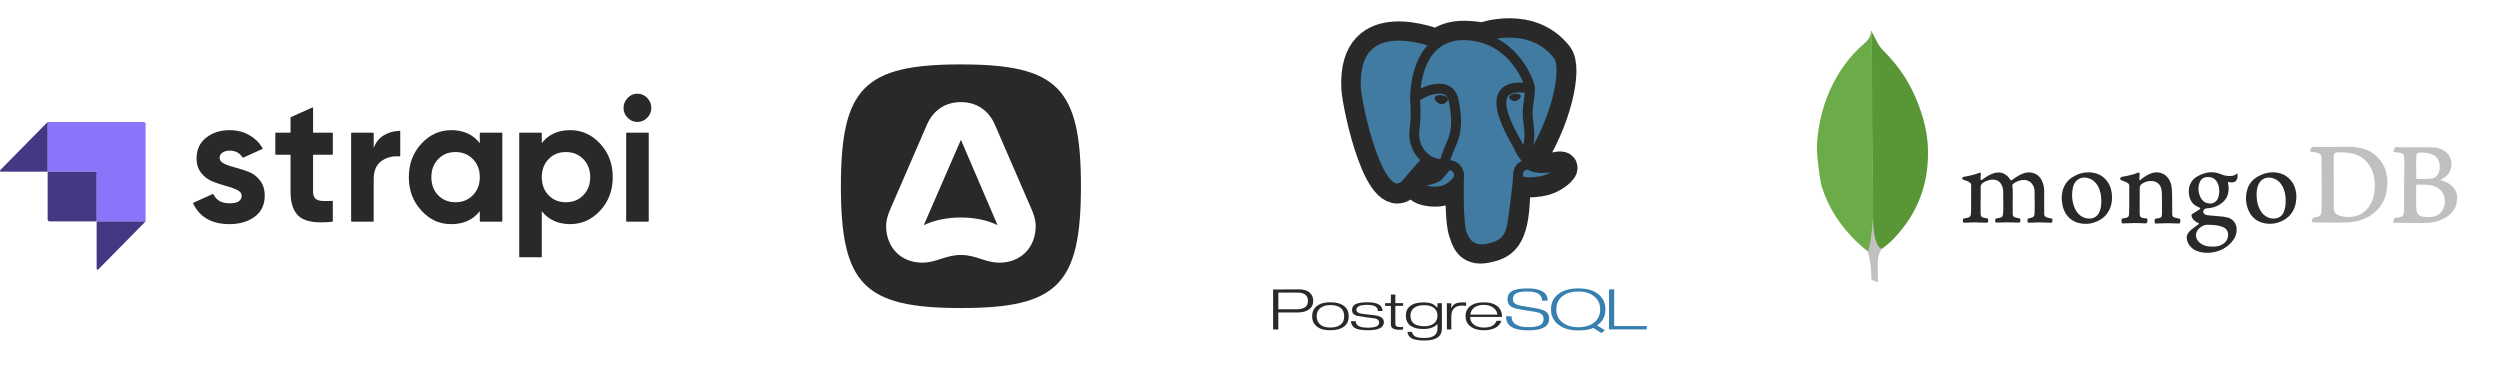 <svg width="427" height="63" viewBox="0 0 427 63" fill="none" xmlns="http://www.w3.org/2000/svg">
<path d="M221.432 52.823H218.341V49.971H221.606C222.8 49.971 223.399 50.453 223.399 51.419C223.399 52.355 222.745 52.823 221.438 52.823M223.663 49.944C223.239 49.596 222.646 49.422 221.882 49.422L217.447 49.445V56.273H218.341L218.333 53.369H221.633C222.46 53.369 223.113 53.195 223.587 52.847C224.062 52.499 224.3 52.017 224.3 51.399C224.3 50.781 224.088 50.299 223.663 49.951V49.944ZM229.448 54.828C229.359 55.056 229.213 55.256 229.024 55.409C228.623 55.766 228.013 55.944 227.192 55.944C226.45 55.944 225.881 55.77 225.484 55.422C225.087 55.074 224.888 54.61 224.888 54.026C224.888 53.723 224.94 53.453 225.044 53.218C225.146 52.987 225.301 52.782 225.495 52.623C225.907 52.28 226.471 52.108 227.192 52.108C228.787 52.108 229.585 52.748 229.585 54.026C229.585 54.33 229.538 54.596 229.449 54.827M229.611 52.309C229.067 51.854 228.26 51.626 227.192 51.626C226.184 51.626 225.403 51.859 224.854 52.323C224.357 52.743 224.109 53.31 224.109 54.023C224.109 54.736 224.365 55.304 224.879 55.739C225.169 55.977 225.507 56.151 225.868 56.248C226.245 56.354 226.687 56.406 227.194 56.406C228.255 56.406 229.065 56.181 229.62 55.731C230.116 55.321 230.365 54.751 230.365 54.023C230.365 53.289 230.114 52.717 229.611 52.307L229.611 52.309ZM236.37 55.025C236.37 55.944 235.471 56.402 233.674 56.402C233.124 56.402 232.662 56.37 232.286 56.307C231.909 56.243 231.604 56.137 231.37 55.989C231.189 55.877 231.038 55.73 230.939 55.55C230.826 55.338 230.755 55.107 230.731 54.868L231.567 54.861C231.567 55.223 231.713 55.489 232.006 55.66C232.32 55.865 232.877 55.968 233.675 55.968C234.931 55.968 235.56 55.68 235.56 55.098C235.56 54.761 235.349 54.529 234.928 54.401C234.842 54.377 234.335 54.312 233.404 54.2L231.664 53.919C231.168 53.739 230.921 53.414 230.921 52.945C230.921 52.485 231.142 52.143 231.586 51.919C231.805 51.825 232.078 51.754 232.406 51.703C232.735 51.651 233.115 51.626 233.548 51.626C235.278 51.626 236.136 52.123 236.136 53.117H235.339C235.339 52.418 234.731 52.069 233.515 52.069C232.896 52.069 232.434 52.14 232.13 52.281C231.826 52.422 231.674 52.64 231.674 52.933C231.674 53.201 231.874 53.404 232.29 53.526C232.53 53.59 233.083 53.664 233.946 53.746C234.72 53.81 235.25 53.9 235.539 54.017C236.088 54.213 236.363 54.545 236.363 55.013L236.37 55.025ZM239.653 56.269L239.313 56.313L239.1 56.327C238.556 56.327 238.163 56.255 237.922 56.111C237.682 55.966 237.562 55.713 237.562 55.351V52.238H236.569V51.78H237.554L237.562 50.309H238.325V51.78H239.652V52.245L238.325 52.238V55.267C238.325 55.493 238.39 55.649 238.521 55.734C238.652 55.82 238.886 55.863 239.221 55.863C239.269 55.867 239.323 55.866 239.38 55.858C239.438 55.85 239.526 55.831 239.644 55.803L239.652 56.27L239.653 56.269ZM244.926 55.237C244.711 55.397 244.47 55.518 244.214 55.596C243.948 55.679 243.641 55.72 243.295 55.72C241.7 55.72 240.903 55.118 240.903 53.913C240.903 53.352 241.107 52.912 241.515 52.595C241.923 52.279 242.497 52.127 243.238 52.127C243.985 52.127 244.552 52.287 244.937 52.606C245.322 52.925 245.517 53.354 245.517 53.891C245.517 54.477 245.32 54.929 244.925 55.246M246.279 51.791H245.519L245.511 52.561C245.175 52.248 244.935 52.051 244.791 51.968C244.364 51.754 243.812 51.647 243.135 51.647C242.142 51.647 241.385 51.847 240.862 52.269C240.366 52.651 240.118 53.202 240.118 53.924C240.118 54.28 240.181 54.599 240.306 54.879C240.43 55.158 240.618 55.403 240.855 55.593C241.386 55.993 242.118 56.194 243.075 56.194C244.223 56.194 245.039 55.906 245.519 55.323V56.127C245.519 56.635 245.344 57.028 244.989 57.306C244.633 57.585 244.064 57.724 243.263 57.724C242.511 57.724 241.975 57.629 241.655 57.439C241.415 57.294 241.257 57.04 241.159 56.681H240.374C240.461 57.183 240.693 57.547 241.071 57.772C241.509 58.031 242.248 58.16 243.289 58.16C245.279 58.16 246.275 57.483 246.275 56.128V51.776L246.279 51.791ZM250.404 52.243C250.192 52.21 249.978 52.193 249.764 52.192C248.511 52.192 247.885 52.821 247.885 54.08V56.268H247.131L247.123 51.791L247.886 51.798V52.596H247.926C248.043 52.295 248.257 52.043 248.534 51.881C248.838 51.724 249.29 51.645 249.894 51.645H250.405V52.244L250.404 52.243ZM251.113 53.739C251.209 53.23 251.424 52.836 251.76 52.557C251.979 52.396 252.227 52.275 252.503 52.194C252.78 52.112 253.093 52.073 253.432 52.073C254.109 52.073 254.663 52.243 255.091 52.583C255.52 52.923 255.735 53.308 255.735 53.739H251.103M255.809 52.358C255.542 52.113 255.212 51.932 254.816 51.815C254.421 51.697 253.954 51.638 253.432 51.638C252.436 51.638 251.678 51.848 251.133 52.269C250.588 52.689 250.317 53.261 250.317 53.984C250.317 54.708 250.578 55.282 251.101 55.707C251.667 56.175 252.465 56.41 253.495 56.41C253.906 56.41 254.286 56.367 254.636 56.276C254.986 56.185 255.291 56.07 255.552 55.914C256.011 55.613 256.302 55.24 256.424 54.798H255.6C255.317 55.563 254.613 55.946 253.488 55.946C252.693 55.946 252.081 55.758 251.657 55.383C251.288 55.062 251.105 54.647 251.105 54.136H256.546C256.546 53.377 256.303 52.781 255.817 52.35L255.809 52.358Z" fill="#292929"/>
<path d="M264.601 54.431C264.601 55.76 263.43 56.425 261.088 56.425C259.685 56.425 258.661 56.196 258.016 55.738C257.488 55.361 257.224 54.787 257.224 54.016H258.166C258.166 55.256 259.139 55.877 261.087 55.877C262.021 55.877 262.697 55.743 263.113 55.495C263.465 55.271 263.641 54.919 263.641 54.441C263.641 53.968 263.401 53.636 262.921 53.445C262.655 53.343 261.984 53.214 260.928 53.057C259.598 52.872 258.738 52.686 258.342 52.501C257.771 52.228 257.479 51.765 257.479 51.11C257.479 50.508 257.722 50.039 258.208 49.748C258.731 49.422 259.628 49.258 260.898 49.258C263.194 49.258 264.34 49.955 264.34 51.351H263.389C263.389 50.306 262.537 49.783 260.833 49.783C259.979 49.783 259.354 49.889 258.958 50.098C258.584 50.323 258.397 50.652 258.397 51.087C258.397 51.543 258.638 51.862 259.118 52.047C259.374 52.155 260.127 52.304 261.375 52.495C262.55 52.655 263.342 52.844 263.754 53.059C264.314 53.323 264.594 53.78 264.594 54.43L264.601 54.431ZM272.258 55.109C271.897 55.372 271.493 55.569 271.065 55.691C270.621 55.82 270.124 55.892 269.574 55.892C268.446 55.892 267.546 55.615 266.854 55.061C266.162 54.508 265.823 53.763 265.823 52.841C265.823 51.88 266.166 51.132 266.852 50.595C267.537 50.058 268.448 49.79 269.58 49.79C270.728 49.79 271.632 50.071 272.289 50.632C272.617 50.885 272.881 51.214 273.059 51.59C273.231 51.956 273.307 52.373 273.307 52.842C273.307 53.798 272.96 54.554 272.265 55.11M272.766 55.562C273.257 55.245 273.621 54.861 273.856 54.409C274.09 53.958 274.209 53.437 274.209 52.846C274.209 51.787 273.824 50.938 273.055 50.298C272.644 49.947 272.148 49.686 271.566 49.515C270.985 49.344 270.319 49.258 269.573 49.258C268.121 49.258 266.982 49.58 266.154 50.225C265.327 50.871 264.914 51.743 264.914 52.846C264.901 53.349 265.008 53.847 265.226 54.3C265.444 54.752 265.766 55.145 266.166 55.445C267 56.104 268.142 56.433 269.588 56.433C270.083 56.438 270.578 56.403 271.067 56.328C271.488 56.258 271.846 56.151 272.14 56.005L273.534 56.889L274.115 56.4L272.767 55.563L272.766 55.562ZM281.262 56.258H274.821V49.43L275.706 49.415V55.688H281.27L281.262 56.258Z" fill="#367FAF"/>
<path d="M258.82 33.243C259.074 31.11 258.998 30.798 260.572 31.143L260.972 31.179C262.182 31.234 263.758 30.983 264.695 30.546C266.698 29.609 267.885 28.044 265.911 28.455C261.407 29.392 261.098 27.853 261.098 27.853C265.853 20.734 267.841 11.696 266.125 9.483C261.445 3.449 253.343 6.303 253.207 6.377L253.164 6.385C252.274 6.199 251.278 6.088 250.16 6.069C248.123 6.035 246.575 6.608 245.402 7.506C245.402 7.506 230.95 1.498 231.621 15.061C231.765 17.94 235.721 36.894 240.439 31.171C242.164 29.078 243.829 27.308 243.829 27.308C244.657 27.863 245.647 28.145 246.687 28.044L246.766 27.975C246.741 28.235 246.753 28.489 246.798 28.79C245.582 30.16 245.94 30.401 243.51 30.905C241.051 31.417 242.496 32.327 243.439 32.564C244.582 32.852 247.227 33.261 249.014 30.737L248.943 31.025C249.42 31.41 249.387 33.791 249.455 35.492C249.523 37.193 249.635 38.781 249.986 39.718C250.336 40.654 250.736 43.065 253.929 42.374C256.599 41.797 258.639 40.966 258.826 33.24" fill="#292929"/>
<path d="M258.82 33.243C259.074 31.11 258.998 30.798 260.572 31.143L260.972 31.179C262.182 31.234 263.758 30.983 264.695 30.546C266.698 29.609 267.885 28.044 265.911 28.455C261.407 29.392 261.098 27.853 261.098 27.853C265.853 20.734 267.841 11.696 266.125 9.483C261.445 3.449 253.343 6.303 253.207 6.377L253.164 6.385C252.274 6.199 251.278 6.088 250.16 6.069C248.123 6.035 246.575 6.608 245.402 7.506C245.402 7.506 230.95 1.498 231.621 15.061C231.765 17.94 235.721 36.894 240.439 31.171C242.164 29.078 243.829 27.308 243.829 27.308C244.657 27.863 245.647 28.145 246.687 28.044L246.766 27.975C246.741 28.235 246.753 28.489 246.798 28.79C245.582 30.16 245.94 30.401 243.51 30.905C241.051 31.417 242.496 32.327 243.439 32.564C244.582 32.852 247.227 33.261 249.014 30.737L248.943 31.025C249.42 31.41 249.387 33.791 249.455 35.492C249.523 37.193 249.635 38.781 249.986 39.718C250.336 40.654 250.736 43.065 253.929 42.374C256.599 41.797 258.639 40.966 258.826 33.24" stroke="#292929" stroke-width="5.046"/>
<path d="M265.911 28.454C261.407 29.392 261.097 27.853 261.097 27.853C265.853 20.733 267.841 11.695 266.126 9.483C261.445 3.45 253.343 6.303 253.208 6.377L253.164 6.385C252.273 6.199 251.278 6.087 250.158 6.069C248.121 6.035 246.575 6.608 245.4 7.505C245.4 7.505 230.947 1.498 231.618 15.061C231.761 17.94 235.717 36.894 240.436 31.171C242.161 29.078 243.82 27.308 243.82 27.308C244.647 27.864 245.638 28.145 246.677 28.045L246.758 27.976C246.733 28.235 246.745 28.49 246.791 28.79C245.576 30.161 245.933 30.401 243.503 30.906C241.043 31.417 242.487 32.327 243.431 32.565C244.574 32.853 247.22 33.261 249.006 30.737L248.935 31.025C249.412 31.41 249.746 33.529 249.69 35.449C249.633 37.369 249.597 38.688 249.972 39.718C250.346 40.748 250.721 43.066 253.916 42.375C256.585 41.797 257.968 40.302 258.16 37.807C258.297 36.033 258.605 36.296 258.625 34.711L258.873 33.961C259.158 31.557 258.918 30.781 260.563 31.142L260.963 31.178C262.173 31.233 263.756 30.982 264.687 30.545C266.689 29.608 267.877 28.043 265.903 28.454L265.911 28.454Z" fill="#417BA2"/>
<path d="M249.208 29.832C249.084 34.306 249.239 38.803 249.673 39.905C250.106 41.007 251.036 43.13 254.231 42.439C256.9 41.862 257.871 40.745 258.292 38.279C258.603 36.472 259.201 31.427 259.278 30.394M245.386 7.406C245.386 7.406 230.923 1.448 231.596 15.005C231.739 17.883 235.695 36.838 240.421 31.115C242.146 29.022 243.705 27.38 243.705 27.38M253.192 6.317C252.691 6.476 261.238 3.166 266.094 9.426C267.81 11.638 265.829 20.676 261.066 27.797" stroke="#292929" stroke-width="1.682" stroke-linecap="round" stroke-linejoin="round"/>
<path d="M261.066 27.796C261.066 27.796 261.376 29.336 265.88 28.398C267.853 27.986 266.665 29.552 264.664 30.49C263.021 31.259 259.338 31.456 259.278 30.393C259.123 27.651 261.216 28.483 261.066 27.796ZM261.066 27.796C260.929 27.178 259.993 26.57 259.374 25.056C258.833 23.734 251.96 13.595 261.28 15.101C261.622 15.03 258.849 6.157 250.127 6.013C241.405 5.869 241.7 16.833 241.7 16.833" stroke="#292929" stroke-width="1.682" stroke-linecap="round" stroke-linejoin="bevel"/>
<path d="M246.768 28.735C245.553 30.106 245.91 30.346 243.48 30.851C241.021 31.362 242.466 32.272 243.408 32.51C244.551 32.797 247.197 33.207 248.983 30.682C249.527 29.913 248.98 28.687 248.234 28.374C247.873 28.223 247.389 28.034 246.768 28.735Z" stroke="#292929" stroke-width="1.682" stroke-linejoin="round"/>
<path d="M246.688 28.711C246.566 27.905 246.951 26.947 247.363 25.825C247.983 24.143 249.413 22.459 248.269 17.122C247.416 13.144 241.697 16.294 241.693 16.834C241.689 17.375 241.958 19.569 241.597 22.123C241.135 25.457 243.701 28.278 246.655 27.99" stroke="#292929" stroke-width="1.682" stroke-linecap="round" stroke-linejoin="round"/>
<path d="M245.328 16.752C245.301 16.936 245.662 17.428 246.13 17.494C246.599 17.559 247 17.176 247.026 16.992C247.053 16.808 246.692 16.605 246.223 16.538C245.755 16.472 245.353 16.568 245.328 16.752Z" fill="#292929" stroke="#292929" stroke-width="0.561"/>
<path d="M259.602 16.376C259.628 16.56 259.268 17.046 258.8 17.118C258.331 17.19 257.93 16.8 257.904 16.616C257.877 16.432 258.239 16.229 258.708 16.163C259.177 16.096 259.577 16.193 259.604 16.377L259.602 16.376Z" fill="#292929" stroke="#292929" stroke-width="0.28"/>
<path d="M261.28 15.102C261.357 16.546 260.971 17.532 260.923 19.07C260.85 21.305 261.979 23.864 260.279 26.427" stroke="#292929" stroke-width="1.682" stroke-linecap="round" stroke-linejoin="round"/>
<g clip-path="url(#clip0_3001_1571)">
<path d="M164.124 52.615C147.59 52.615 143.624 48.589 143.624 31.808C143.624 15.026 147.59 11 164.124 11C180.658 11 184.624 15.026 184.624 31.808C184.624 48.589 180.658 52.615 164.124 52.615ZM158.321 21.298L151.891 36.13C151.599 36.851 151.348 37.783 151.348 38.588C151.348 42.275 153.895 44.86 157.527 44.86C158.718 44.86 159.706 44.542 160.711 44.22L160.712 44.219C161.751 43.886 162.808 43.546 164.124 43.546C165.455 43.546 166.487 43.883 167.506 44.215L167.507 44.215C168.501 44.539 169.484 44.86 170.721 44.86C174.353 44.86 176.9 42.275 176.9 38.588C176.9 37.783 176.649 36.851 176.357 36.13L169.928 21.298C168.842 18.798 166.754 17.441 164.124 17.441C161.494 17.441 159.406 18.797 158.321 21.298ZM157.778 38.461L164.124 23.883L170.387 38.461C168.591 37.571 166.337 37.147 164.124 37.147C161.828 37.147 159.656 37.571 157.778 38.461Z" fill="#292929"/>
</g>
<path d="M107.204 20.118C107.671 20.594 108.224 20.832 108.86 20.832C109.497 20.832 110.079 20.594 110.546 20.118C111.013 19.642 111.248 19.079 111.248 18.431C111.248 17.783 111.013 17.215 110.546 16.729C110.079 16.242 109.517 16 108.86 16C108.203 16 107.671 16.244 107.204 16.729C106.737 17.216 106.502 17.783 106.502 18.431C106.502 19.079 106.737 19.642 107.204 20.118ZM56.846 26.336C56.846 26.385 56.806 26.427 56.756 26.427H53.472V32.751C53.472 33.278 53.602 33.663 53.861 33.907C54.119 34.151 54.497 34.286 54.996 34.317C55.428 34.343 55.949 34.343 56.559 34.317L56.708 34.309H56.752C56.803 34.303 56.846 34.345 56.846 34.396V37.777C56.846 37.823 56.812 37.862 56.767 37.866L56.708 37.874C54.134 38.153 52.316 37.894 51.25 37.097C50.165 36.287 49.623 34.838 49.623 32.749V26.427H47.114C47.066 26.427 47.025 26.387 47.025 26.336V22.747C47.025 22.698 47.064 22.657 47.114 22.657H49.623V20.146C49.623 20.074 49.664 20.01 49.729 19.982L53.349 18.359C53.408 18.333 53.473 18.376 53.473 18.442V22.658H56.758C56.806 22.658 56.847 22.698 56.847 22.749V26.338L56.846 26.336ZM63.828 25.271C64.185 24.298 64.779 23.569 65.603 23.081C66.359 22.636 67.195 22.396 68.108 22.358H68.17C68.203 22.356 68.242 22.354 68.274 22.354C68.324 22.354 68.363 22.394 68.363 22.445V26.57C68.363 26.657 68.289 26.723 68.205 26.716C67.094 26.614 66.098 26.863 65.214 27.462C64.29 28.091 63.826 29.134 63.826 30.594V37.77C63.826 37.819 63.787 37.86 63.737 37.86H60.063C60.015 37.86 59.974 37.821 59.974 37.77V22.747C59.974 22.698 60.013 22.657 60.063 22.657H63.737C63.785 22.657 63.826 22.696 63.826 22.747V25.271H63.828ZM77.082 22.23C79.172 22.23 80.793 22.97 81.948 24.449V22.745C81.948 22.696 81.988 22.655 82.038 22.655H85.711C85.76 22.655 85.801 22.694 85.801 22.745V37.766C85.801 37.815 85.762 37.857 85.711 37.857H82.038C81.989 37.857 81.948 37.817 81.948 37.766V36.062C80.795 37.541 79.172 38.282 77.082 38.282C74.992 38.282 73.386 37.507 71.962 35.956C70.539 34.406 69.828 32.505 69.828 30.256C69.828 28.006 70.539 26.106 71.962 24.555C73.386 23.004 75.093 22.23 77.082 22.23ZM77.799 25.97C76.604 25.97 75.619 26.37 74.843 27.171C74.067 27.972 73.678 29 73.678 30.258C73.678 31.515 74.067 32.549 74.843 33.359C75.619 34.149 76.604 34.545 77.799 34.545C78.993 34.545 79.983 34.145 80.769 33.344C81.554 32.543 81.948 31.515 81.948 30.258C81.948 29 81.556 27.972 80.769 27.171C79.983 26.37 78.993 25.97 77.799 25.97ZM97.374 22.23C99.384 22.23 101.1 23.004 102.524 24.555C103.947 26.106 104.658 28.006 104.658 30.256C104.658 32.505 103.947 34.406 102.524 35.956C101.1 37.507 99.384 38.282 97.374 38.282C95.364 38.282 93.673 37.541 92.537 36.062V43.846C92.537 43.895 92.498 43.937 92.448 43.937H88.775C88.726 43.937 88.685 43.897 88.685 43.846V22.745C88.685 22.696 88.724 22.655 88.775 22.655H92.448C92.497 22.655 92.537 22.694 92.537 22.745V24.449C93.673 22.97 95.284 22.23 97.374 22.23ZM96.658 25.97C95.463 25.97 94.478 26.37 93.703 27.171C92.927 27.972 92.537 29 92.537 30.258C92.537 31.515 92.925 32.549 93.703 33.359C94.478 34.149 95.463 34.545 96.658 34.545C97.853 34.545 98.843 34.145 99.628 33.344C100.413 32.543 100.808 31.515 100.808 30.258C100.808 29 100.415 27.972 99.628 27.171C98.843 26.37 97.853 25.97 96.658 25.97ZM107.04 37.857C106.992 37.857 106.951 37.817 106.951 37.766V22.747C106.951 22.698 106.99 22.657 107.04 22.657H110.714C110.762 22.657 110.803 22.696 110.803 22.747V37.768C110.803 37.817 110.764 37.858 110.714 37.858H107.04V37.857ZM38.303 27.961C37.776 27.707 37.512 27.379 37.512 26.973C37.512 26.567 37.675 26.283 38.005 26.06C38.332 25.837 38.746 25.726 39.244 25.726C40.199 25.726 40.919 26.106 41.407 26.863C41.44 26.916 41.507 26.937 41.563 26.912L44.812 25.448C44.861 25.426 44.879 25.367 44.853 25.32L44.786 25.205C44.77 25.176 44.753 25.15 44.74 25.127C44.183 24.236 43.463 23.571 42.559 23.066C41.563 22.509 40.459 22.23 39.244 22.23C37.633 22.23 36.283 22.66 35.2 23.522C34.115 24.383 33.574 25.564 33.574 27.063C33.574 28.057 33.838 28.882 34.365 29.542C34.891 30.201 35.533 30.683 36.291 30.987C36.989 31.268 37.687 31.504 38.385 31.699L38.559 31.746C39.315 31.948 39.957 32.177 40.486 32.43C41.012 32.683 41.276 33.013 41.276 33.418C41.276 34.288 40.59 34.725 39.216 34.725C37.843 34.725 37.004 34.234 36.499 33.249C36.456 33.164 36.356 33.127 36.27 33.164L33.031 34.627C32.984 34.647 32.965 34.702 32.986 34.747L33.023 34.825C34.154 37.129 36.22 38.282 39.215 38.282C40.927 38.282 42.354 37.86 43.498 37.02C44.643 36.179 45.214 34.978 45.214 33.418C45.214 32.384 44.95 31.523 44.423 30.834C43.897 30.144 43.255 29.653 42.497 29.358C41.8 29.086 41.102 28.86 40.404 28.675L40.229 28.629C39.473 28.437 38.831 28.214 38.303 27.961Z" fill="#292929"/>
<path d="M24.546 20.832H8.138V29.325H16.505V37.815H24.87V21.163C24.87 20.981 24.725 20.832 24.544 20.832H24.546Z" fill="#8B74F9"/>
<path d="M16.572 29.325H16.179V29.724H16.572V29.325Z" fill="#8B74F9"/>
<path d="M8.138 29.325H16.179C16.358 29.325 16.505 29.473 16.505 29.656V37.818H8.463C8.285 37.818 8.138 37.67 8.138 37.487V29.325Z" fill="#433884"/>
<path d="M16.505 37.815H24.87L16.782 46.025C16.68 46.129 16.505 46.055 16.505 45.907V37.813V37.815Z" fill="#433884"/>
<path d="M8.138 29.325H0.163C0.018 29.325 -0.054 29.147 0.048 29.043L8.138 20.832V29.325Z" fill="#433884"/>
<path d="M319.685 5.405L320.812 7.555C321.057 7.943 321.342 8.303 321.663 8.629C322.606 9.587 323.504 10.591 324.308 11.666C326.218 14.211 327.507 17.038 328.427 20.098C328.979 21.967 329.279 23.883 329.301 25.821C329.394 31.613 327.437 36.588 323.48 40.723C322.838 41.378 322.146 41.98 321.409 42.521C321.016 42.521 320.833 42.207 320.672 41.937C320.362 41.413 320.188 40.839 320.097 40.256C319.958 39.555 319.866 38.855 319.913 38.13V37.803C319.89 37.732 319.545 5.57 319.682 5.406L319.685 5.405Z" fill="#599636"/>
<path d="M319.685 5.336C319.639 5.242 319.592 5.313 319.547 5.36C319.57 5.826 319.408 6.247 319.154 6.644C318.878 7.043 318.509 7.345 318.141 7.672C316.093 9.471 314.483 11.643 313.194 14.072C311.491 17.343 310.594 20.846 310.342 24.536C310.228 25.868 310.755 30.563 311.171 31.917C312.297 35.515 314.322 38.527 316.957 41.143C317.602 41.772 318.292 42.357 319.005 42.917C319.212 42.917 319.236 42.73 319.281 42.59C319.372 42.292 319.441 41.987 319.488 41.679C319.695 40.511 319.81 39.343 319.948 38.175L319.695 5.336H319.685Z" fill="#6CAC48"/>
<path d="M320.815 43.946C320.861 43.409 321.125 42.965 321.39 42.521C321.114 42.406 320.907 42.171 320.745 41.913C320.607 41.679 320.492 41.389 320.4 41.142C320.078 40.161 320.008 39.134 319.917 38.129V37.52C319.803 37.615 319.778 38.408 319.778 38.525C319.709 39.599 319.572 40.651 319.365 41.678C319.296 42.098 319.251 42.519 318.997 42.893C318.997 42.94 318.997 42.987 319.02 43.056C319.433 44.294 319.549 45.556 319.619 46.84V47.307C319.619 47.867 319.596 47.751 320.056 47.937C320.24 48.007 320.449 48.031 320.632 48.17C320.77 48.17 320.793 48.055 320.793 47.961L320.724 47.19V45.04C320.701 44.666 320.77 44.292 320.817 43.941L320.815 43.946Z" fill="#C2BFBF"/>
<path d="M338.289 34.178V36.402C338.287 36.49 338.292 36.578 338.304 36.665C338.332 36.929 338.492 37.09 338.726 37.163C338.945 37.222 339.167 37.266 339.391 37.295C339.521 37.31 339.564 37.368 339.579 37.509C339.593 38.007 339.55 38.066 339.074 38.036C337.964 37.977 336.853 37.964 335.743 38.036H335.638C335.292 38.051 335.263 38.021 335.263 37.67C335.263 37.611 335.278 37.538 335.278 37.479C335.278 37.372 335.35 37.319 335.451 37.319C335.683 37.29 335.898 37.231 336.116 37.187C336.418 37.114 336.59 36.923 336.62 36.616C336.662 36.28 336.662 35.929 336.662 35.591L336.677 31.669C336.682 31.555 336.654 31.443 336.598 31.344C336.542 31.245 336.46 31.165 336.36 31.112C336.099 30.965 335.823 30.847 335.537 30.761C335.451 30.732 335.364 30.718 335.293 30.673C335.082 30.57 335.076 30.381 335.278 30.263C335.35 30.22 335.436 30.19 335.523 30.175C336.398 30.044 337.257 29.823 338.089 29.517C338.262 29.458 338.305 29.474 338.321 29.648C338.336 29.755 338.321 29.884 338.306 29.985C338.278 30.175 338.278 30.365 338.278 30.541C338.278 30.614 338.292 30.688 338.364 30.732C338.436 30.776 338.509 30.732 338.575 30.689C338.878 30.454 339.181 30.235 339.512 30.047C339.987 29.783 340.493 29.549 341.042 29.476C341.707 29.388 342.282 29.564 342.787 30.003C342.996 30.193 343.18 30.409 343.335 30.646C343.48 30.861 343.493 30.866 343.681 30.719C344.23 30.309 344.806 29.944 345.426 29.68C346.075 29.402 346.739 29.359 347.402 29.593C348.079 29.841 348.541 30.324 348.816 30.983C349.048 31.51 349.147 32.054 349.147 32.621V36.543C349.147 36.807 349.252 36.972 349.508 37.1C349.782 37.207 350.085 37.261 350.373 37.32C350.561 37.363 350.561 37.363 350.561 37.555C350.532 38.037 350.489 38.067 350.027 38.037C348.87 37.971 347.709 37.971 346.552 38.037C346.32 38.052 346.32 38.052 346.307 37.818V37.745C346.293 37.349 346.293 37.349 346.668 37.263L347.043 37.16C347.17 37.13 347.283 37.057 347.364 36.954C347.445 36.85 347.49 36.722 347.49 36.589L347.532 35.492L347.504 32.623C347.493 32.367 347.439 32.115 347.346 31.877C346.985 30.984 346.192 30.663 345.427 30.75C344.85 30.809 344.346 31.043 343.87 31.38C343.769 31.453 343.697 31.541 343.712 31.688C343.841 32.625 343.754 33.562 343.77 34.498V36.533C343.77 36.899 343.914 37.075 344.26 37.162L344.925 37.309C345.026 37.324 345.083 37.368 345.083 37.485V37.592C345.069 38.002 345.041 38.02 344.636 38.016C343.483 37.957 342.328 37.973 341.19 38.016C340.799 38.031 340.768 37.987 340.786 37.588C340.801 37.352 340.828 37.339 341.045 37.295L341.52 37.207C341.942 37.12 342.097 36.959 342.126 36.505L342.168 35.524L342.14 32.582C342.111 32.215 342.034 31.864 341.837 31.528C341.549 30.986 341.098 30.709 340.481 30.679C339.86 30.636 339.313 30.869 338.793 31.16C338.432 31.375 338.273 31.629 338.302 32.054V34.19L338.289 34.178ZM365.456 34.266V36.33C365.459 36.477 365.468 36.623 365.485 36.769C365.491 36.867 365.528 36.959 365.591 37.033C365.653 37.107 365.737 37.158 365.831 37.179C366.08 37.253 366.336 37.297 366.595 37.311C366.74 37.326 366.768 37.384 366.783 37.502V37.605C366.768 38.117 366.711 38.175 366.22 38.147C365.123 38.074 364.029 38.088 362.933 38.147L362.51 38.162C362.424 38.162 362.405 38.119 362.381 38.059C362.339 37.856 362.339 37.647 362.381 37.444C362.395 37.356 362.452 37.337 362.539 37.312C362.75 37.283 362.929 37.239 363.13 37.205C363.491 37.117 363.62 36.97 363.634 36.59L363.676 35.361V31.76C363.676 31.497 363.575 31.336 363.345 31.218C363.086 31.072 362.811 30.97 362.522 30.867C362.436 30.838 362.349 30.808 362.277 30.764C362.089 30.633 362.066 30.443 362.249 30.296C362.331 30.228 362.431 30.187 362.537 30.178C363.46 30.032 364.354 29.827 365.219 29.476C365.32 29.433 365.364 29.461 365.407 29.549C365.45 29.637 365.465 29.739 365.449 29.841L365.407 30.529C365.407 30.616 365.365 30.743 365.435 30.777C365.522 30.836 365.58 30.704 365.652 30.67C366.077 30.308 366.548 30.003 367.051 29.763C367.498 29.549 367.958 29.412 368.478 29.442C369.445 29.5 370.137 29.998 370.583 30.862C370.816 31.316 370.915 31.813 370.958 32.326L371 33.397L371.015 36.631C371.03 36.88 371.116 37.041 371.361 37.129C371.615 37.215 371.875 37.279 372.14 37.32C372.372 37.349 372.385 37.393 372.399 37.612V37.685C372.371 38.183 372.341 38.197 371.851 38.167C370.775 38.108 369.697 38.108 368.621 38.167C368.476 38.182 368.333 38.167 368.199 38.182C368.112 38.182 368.054 38.167 368.041 38.079C368.012 37.889 367.983 37.699 368.026 37.493C368.041 37.406 368.084 37.362 368.184 37.347L368.849 37.239C369.081 37.181 369.21 37.025 369.239 36.811L369.268 36.401L369.253 33.342C369.253 32.991 369.238 32.64 369.166 32.288C368.993 31.539 368.431 31.003 367.668 30.928C367.003 30.855 366.402 31.031 365.851 31.396C365.577 31.572 365.461 31.82 365.461 32.128V34.338C365.461 34.295 365.461 34.295 365.475 34.295L365.456 34.266Z" fill="#292929"/>
<path d="M407.691 30.124C407.532 29.055 407.142 28.104 406.464 27.27C405.874 26.532 405.11 25.959 404.243 25.601C403.336 25.221 402.368 25.103 401.388 25.074C400.984 25.059 395.476 25.147 395.072 25.074C394.971 25.059 394.899 25.089 394.84 25.177C394.768 25.284 394.695 25.396 394.652 25.513C394.479 25.909 394.479 25.879 394.897 25.937C395.243 25.996 395.574 26.025 395.907 26.128C396.209 26.231 396.426 26.406 396.497 26.743C396.526 26.903 396.555 32.055 396.555 34.456L396.497 36.169C396.483 36.301 396.469 36.433 396.426 36.55C396.368 36.725 396.267 36.871 396.094 36.946C395.904 37.037 395.699 37.091 395.489 37.107C395.098 37.149 395.041 37.166 394.912 37.605L394.869 37.765C394.841 37.956 394.855 37.985 395.042 37.985L399.354 38.028L401.042 37.999L402.21 37.852C403.536 37.603 404.719 37.047 405.728 36.154C406.304 35.638 406.775 35.011 407.112 34.31C407.516 33.491 407.69 32.597 407.733 31.691C407.805 31.179 407.775 30.652 407.691 30.125V30.124ZM405.599 32.201C405.541 33.139 405.354 34.046 404.879 34.865C404.273 35.934 403.408 36.68 402.211 36.943C401.692 37.05 401.173 37.103 400.628 37.031C400.238 36.988 399.864 36.943 399.504 36.811C398.855 36.575 398.624 36.168 398.61 35.526L398.595 26.701C398.595 26.174 398.827 26.058 399.201 26.042C399.763 25.999 400.34 26.013 400.903 26.071C401.501 26.13 402.089 26.274 402.648 26.5C403.063 26.675 403.448 26.918 403.788 27.217C404.566 27.892 405.085 28.738 405.37 29.734C405.602 30.539 405.645 31.359 405.602 32.178L405.599 32.201ZM419.675 33.637C419.675 33.549 419.675 33.476 419.66 33.388C419.531 32.583 419.112 31.968 418.464 31.5C418.046 31.193 417.57 30.988 417.079 30.841C416.993 30.812 416.921 30.782 416.835 30.768C416.849 30.696 416.893 30.681 416.936 30.666C417.224 30.519 417.498 30.358 417.743 30.139C418.19 29.759 418.482 29.289 418.637 28.719C418.723 28.411 418.723 28.104 418.695 27.782C418.671 27.404 418.564 27.038 418.382 26.708C418.2 26.378 417.947 26.095 417.642 25.878C416.977 25.38 416.199 25.176 415.392 25.161C413.835 25.132 412.264 25.161 410.707 25.161C410.26 25.161 409.814 25.19 409.351 25.118C409.265 25.103 409.14 25.075 409.077 25.177C408.972 25.367 408.845 25.557 408.803 25.777C408.788 25.879 408.817 25.937 408.933 25.952L409.928 26.099C410.318 26.158 410.592 26.377 410.62 26.729C410.648 26.971 410.662 27.216 410.662 27.46L410.633 30.197L410.619 35.611C410.619 35.933 410.576 36.241 410.517 36.562C410.503 36.664 410.46 36.76 410.394 36.838C410.327 36.916 410.24 36.973 410.143 37.002C409.855 37.089 409.58 37.177 409.278 37.177C409.197 37.169 409.115 37.19 409.047 37.235C408.979 37.28 408.928 37.347 408.903 37.426C408.845 37.557 408.797 37.704 408.773 37.836C408.745 38.012 408.788 38.072 408.961 38.05C409.091 38.035 413.85 38.153 414.743 38.065C415.277 38.006 415.798 37.933 416.329 37.773C417.237 37.48 418.074 37.055 418.737 36.338C419.286 35.752 419.602 35.049 419.631 34.23C419.673 34.039 419.673 33.85 419.673 33.644L419.675 33.637ZM412.681 27.639L412.724 26.468C412.724 26.249 412.81 26.147 413.027 26.102C413.373 26.029 413.719 26.059 414.065 26.073C414.411 26.102 414.742 26.146 415.088 26.249C415.721 26.439 416.213 26.806 416.502 27.419C416.633 27.698 416.702 28.003 416.704 28.313C416.719 28.723 416.689 29.118 416.531 29.512C416.286 30.054 415.898 30.405 415.334 30.508C414.771 30.611 413.171 30.567 412.926 30.567C412.71 30.567 412.694 30.538 412.694 30.319V28.94C412.66 28.512 412.655 28.081 412.679 27.652L412.681 27.639ZM417.366 35.513C417.122 36.172 416.674 36.627 416.04 36.873C415.694 37.005 415.348 37.087 414.985 37.064C414.538 37.049 414.091 37.064 413.645 36.976C413.039 36.844 412.765 36.258 412.722 35.834C412.65 35.088 412.693 34.326 412.679 33.77V31.838C412.679 31.603 412.708 31.531 412.954 31.531L414.31 31.546L415.233 31.653C415.882 31.8 416.473 32.049 416.935 32.56C417.309 32.97 417.512 33.467 417.555 34.009C417.597 34.521 417.57 35.019 417.382 35.502L417.366 35.513Z" fill="#C2BFBF"/>
<path d="M380.728 31.104L381.102 31.163C381.506 31.178 381.982 31.031 382.126 30.46C382.205 30.188 382.205 29.898 382.126 29.625C382.039 29.625 381.996 29.698 381.953 29.728C381.736 29.904 381.492 30.006 381.232 30.035C380.713 30.094 380.194 30.064 379.689 29.875L378.982 29.626C378.489 29.462 377.97 29.393 377.452 29.423C376.717 29.482 376.025 29.73 375.376 30.081C374.684 30.462 374.194 31.032 373.962 31.809C373.832 32.263 373.817 32.73 373.875 33.199C374.02 34.268 374.568 35.014 375.548 35.41C375.606 35.424 375.649 35.452 375.706 35.468C375.836 35.541 375.851 35.615 375.735 35.717L375.374 35.965L374.509 36.507C374.292 36.639 374.264 36.743 374.336 36.975C374.421 37.249 374.581 37.492 374.797 37.678C374.994 37.85 375.219 37.989 375.46 38.088C375.619 38.161 375.619 38.195 375.475 38.324L374.652 38.923C374.378 39.138 374.103 39.352 373.873 39.626C373.713 39.8 373.598 40.011 373.538 40.241C373.477 40.47 373.474 40.712 373.527 40.943C373.634 41.451 373.897 41.912 374.276 42.261C374.651 42.613 375.107 42.864 375.603 42.992C376.41 43.228 377.247 43.24 378.069 43.08C379.25 42.86 380.285 42.33 381.097 41.426C381.659 40.827 381.991 40.124 382.02 39.284C382.052 38.799 381.913 38.318 381.627 37.926C381.342 37.535 380.93 37.259 380.463 37.148L379.684 37.001L377.305 36.787C377.045 36.772 376.786 36.728 376.569 36.596C376.295 36.42 376.223 36.084 376.396 35.865C376.526 35.704 376.684 35.601 376.887 35.586L377.348 35.543C378.26 35.449 379.116 35.053 379.784 34.417C380.141 34.081 380.396 33.65 380.52 33.172C380.693 32.542 380.693 31.887 380.548 31.244C380.506 31.084 380.52 31.069 380.721 31.098L380.728 31.104ZM377.193 38.394C377.279 38.409 377.366 38.394 377.452 38.394C378.058 38.423 378.679 38.467 379.269 38.63C379.462 38.688 379.65 38.761 379.832 38.849C380.409 39.171 380.625 39.728 380.553 40.327C380.466 40.986 380.105 41.454 379.543 41.763C379.168 41.977 378.749 42.07 378.317 42.114C378.158 42.129 378.014 42.114 377.856 42.114C377.351 42.129 376.861 42.071 376.385 41.865C376.053 41.734 375.779 41.544 375.534 41.28C375.03 40.768 374.796 39.831 375.549 39.069C376.01 38.641 376.53 38.337 377.193 38.394ZM378.837 33.828C378.534 34.603 377.87 34.837 377.208 34.735C376.602 34.647 376.155 34.311 375.868 33.754C375.493 33.007 375.393 32.233 375.608 31.426C375.766 30.827 376.127 30.373 376.761 30.27C377.569 30.123 378.344 30.416 378.751 31.236C378.962 31.632 379.054 32.114 379.054 32.802C379.039 33.08 378.982 33.46 378.838 33.827L378.837 33.828ZM360.669 32.832C360.539 32.041 360.251 31.324 359.717 30.724C358.924 29.831 357.915 29.439 356.776 29.436C355.78 29.421 354.845 29.714 354.007 30.241C353.183 30.741 352.579 31.542 352.32 32.48C352.075 33.33 352.087 34.194 352.277 35.056C352.782 37.369 354.542 38.363 356.646 38.218C357.266 38.175 357.857 37.969 358.418 37.691C359.255 37.294 359.861 36.666 360.279 35.831C360.61 35.144 360.753 34.411 360.74 33.577L360.668 32.831L360.669 32.832ZM358.622 36.081C358.519 36.41 358.323 36.702 358.06 36.92C357.796 37.139 357.475 37.274 357.136 37.31C356.503 37.398 355.91 37.238 355.377 36.856C354.993 36.569 354.681 36.193 354.469 35.759C353.878 34.529 353.777 33.242 354.079 31.924C354.176 31.517 354.386 31.146 354.684 30.856C355.218 30.358 355.837 30.241 356.531 30.388C357.195 30.534 357.699 30.899 358.113 31.456C358.528 32.013 358.719 32.656 358.834 33.331C358.892 33.667 358.892 34.018 358.906 34.238C358.906 34.94 358.848 35.523 358.632 36.082L358.622 36.081ZM392.176 32.949C392.071 32.1 391.758 31.325 391.166 30.681C390.388 29.818 389.378 29.451 388.254 29.436C387.288 29.422 386.394 29.7 385.572 30.183C384.649 30.74 384.015 31.529 383.77 32.598C383.477 33.764 383.6 34.998 384.116 36.081C384.591 37.106 385.399 37.765 386.467 38.057C387.648 38.378 388.774 38.233 389.87 37.691C390.821 37.223 391.499 36.491 391.888 35.495C392.12 34.909 392.205 34.281 392.219 33.548C392.234 33.416 392.205 33.182 392.177 32.948L392.176 32.949ZM390.186 35.891C389.954 36.682 389.465 37.194 388.644 37.312C388.038 37.399 387.462 37.253 386.942 36.901C386.494 36.594 386.178 36.184 385.947 35.702C385.687 35.19 385.542 34.648 385.485 34.092C385.399 33.405 385.399 32.732 385.557 32.043C385.587 31.907 385.631 31.775 385.687 31.648C386.091 30.623 386.985 30.155 388.038 30.39C388.745 30.55 389.278 30.947 389.682 31.546C390.072 32.132 390.259 32.776 390.347 33.474C390.389 33.753 390.405 34.045 390.389 34.294C390.389 34.864 390.347 35.391 390.178 35.903L390.186 35.891Z" fill="#292929"/>
<defs>
<clipPath id="clip0_3001_1571">
<rect width="41" height="41.615" fill="white" transform="translate(143.624 11)"/>
</clipPath>
</defs>
</svg>
